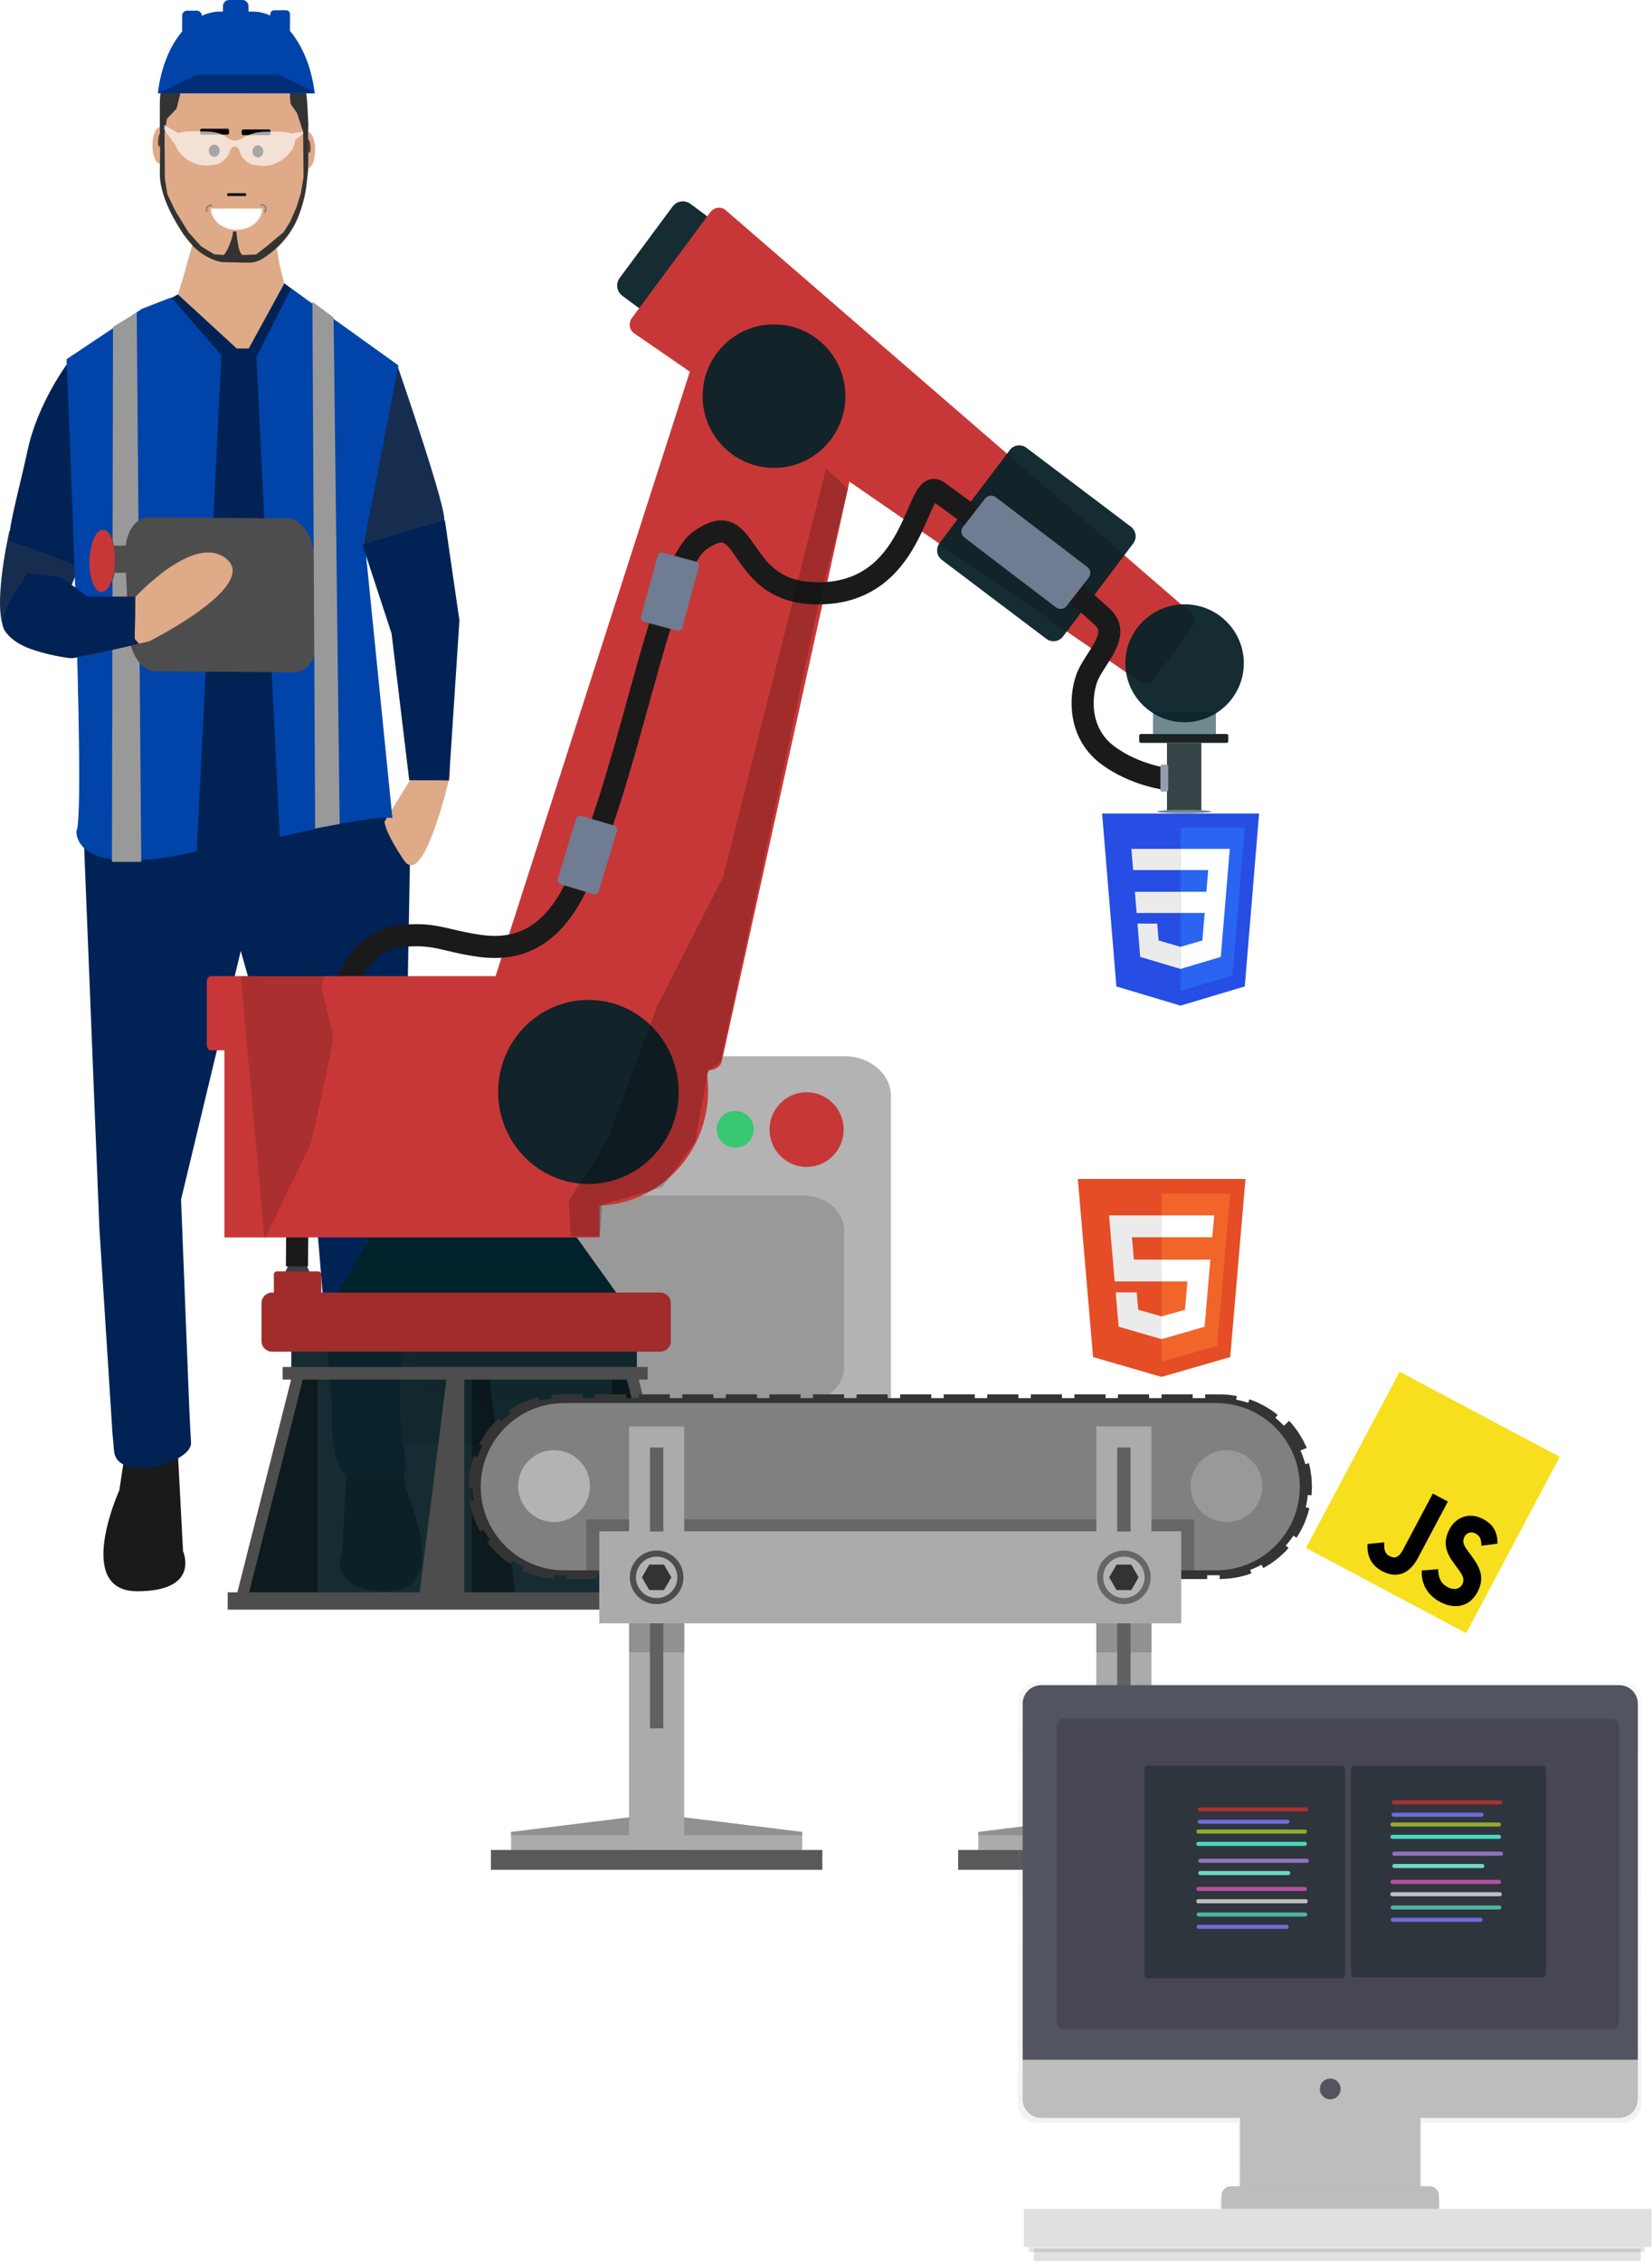 <svg width="350" height="479" viewBox="0 0 350 479" fill="none" xmlns="http://www.w3.org/2000/svg">
<g clip-path="url(#clip0)">
<path d="M83.685 223.637H178.926C184.362 223.637 188.767 227.426 188.767 232.1V297.305C188.767 301.98 184.362 305.769 178.926 305.769H83.685C78.25 305.769 73.844 301.98 73.844 297.305V232.1C73.844 227.426 78.25 223.637 83.685 223.637Z" fill="#B3B3B3"/>
<path d="M170.893 247.077C166.556 247.077 163.041 243.537 163.041 239.17C163.041 234.803 166.556 231.263 170.893 231.263C175.229 231.263 178.744 234.803 178.744 239.17C178.744 243.537 175.229 247.077 170.893 247.077Z" fill="#C83737"/>
<path d="M155.77 242.997C153.599 242.997 151.839 241.254 151.839 239.103C151.839 236.952 153.599 235.209 155.77 235.209C157.941 235.209 159.701 236.952 159.701 239.103C159.701 241.254 157.941 242.997 155.77 242.997Z" fill="#37C871"/>
<path d="M90.467 234.327H146.159C146.779 234.327 147.282 234.759 147.282 235.292V240.737C147.282 241.27 146.779 241.703 146.159 241.703H90.467C89.847 241.703 89.346 241.27 89.346 240.737V235.292C89.346 234.759 89.847 234.327 90.467 234.327Z" fill="#999999"/>
<path d="M96.644 253.144H170.285C175.007 253.144 178.834 256.435 178.834 260.495V289.478C178.834 293.538 175.007 296.83 170.285 296.83H96.644C91.922 296.83 88.095 293.538 88.095 289.478V260.495C88.095 256.435 91.922 253.144 96.644 253.144Z" fill="#999999"/>
<path d="M26.971 304.366L25.285 315.515C25.285 315.515 15.584 336.922 29.08 336.922C42.578 336.922 38.781 328.449 38.781 328.449L37.515 304.366H26.971Z" fill="#1A1A1A"/>
<path d="M84.331 304.366L86.019 315.515C86.019 315.515 95.72 336.922 82.224 336.922C68.727 336.922 72.521 328.449 72.521 328.449L73.787 304.366H84.331Z" fill="#1A1A1A"/>
<path d="M17.69 175.924L21.064 260.214L23.826 303.463L24.163 307.205C24.774 313.984 40.406 309.949 40.478 305.559C40.176 300.312 40.044 296.784 40.044 296.784L38.357 253.97L51.011 201.345L67.039 257.984L70.413 298.568C70.413 298.568 69.563 311.349 74.203 312.687C78.843 314.024 86.389 314.115 85.966 310.101C85.545 306.087 84.753 299.46 84.753 299.46L86.862 181.722L80.534 171.465L17.69 175.924Z" fill="#002255"/>
<path d="M41.31 49.713C41.31 49.713 37.094 65.768 36.249 65.768C35.406 65.768 44.263 78.256 44.263 78.256L57.338 85.837L61.978 65.322C61.978 65.322 57.76 54.173 58.603 48.375L41.31 49.713Z" fill="#DEAA87"/>
<path d="M50.168 73.796L37.698 62.346L30.345 66.214L14.317 76.918C14.317 76.918 18.535 173.249 16.426 176.816C16.426 176.816 21.065 187.966 48.48 181.276C75.895 174.587 83.066 173.695 83.066 173.695L77.162 114.826L84.331 77.81L60.247 60.002L52.699 73.796H50.168Z" fill="#002255"/>
<path d="M1.994 112.413C1.994 112.413 -2.553 132.219 2.085 134.449C6.725 136.679 10.52 135.787 10.52 135.787L17.691 117.502L1.994 112.413Z" fill="#162D50"/>
<path d="M91.501 107.69L95.298 126.421V164.329C95.298 164.329 89.814 188.412 85.596 182.168C81.378 175.924 81.466 173.947 81.466 173.947L86.861 165.221L84.331 129.543L77.607 112.523L91.501 107.69Z" fill="#DEAA87"/>
<path d="M17.689 77.81L14.315 76.918C14.315 76.918 7.989 85.391 5.88 95.203C3.771 105.014 0.818 114.826 2.505 114.826C4.192 114.826 19.375 121.069 19.375 121.069L17.689 77.81Z" fill="#002255"/>
<path d="M74.631 76.918L84.331 77.81C84.331 77.81 95.298 109.474 94.033 110.366C92.767 111.258 77.584 116.61 75.475 115.272C73.366 113.934 74.631 76.918 74.631 76.918Z" fill="#162D50"/>
<path d="M36.311 62.967L46.914 75.253L41.687 180.259C15.14 186.448 16.194 175.97 16.194 175.97C18.303 172.402 14.085 76.071 14.085 76.071L30.113 65.368L36.311 62.967Z" fill="#0044AA"/>
<path d="M61.67 61.061L84.405 77.366L77.235 114.383L83.139 173.251C83.139 173.251 81.17 172.003 59.264 177.224L54.337 75.573L61.67 61.061Z" fill="#0044AA"/>
<path opacity="0.999" d="M28.971 66.184L23.943 69.202L23.719 182.485H29.924L28.971 66.184Z" fill="#999999"/>
<path d="M60.896 109.751C63.839 109.772 66.38 113.475 66.592 118.056L67.336 134.118C67.549 138.699 65.35 142.371 62.406 142.35L32.969 142.146C30.026 142.126 27.486 138.422 27.274 133.841L26.692 121.279L24.285 121.263C24.177 121.983 24.018 122.569 23.82 122.973C23.622 123.377 23.392 123.587 23.148 123.585C22.947 123.584 22.742 123.439 22.544 123.16C22.345 122.88 22.158 122.471 21.992 121.956C21.827 121.441 21.686 120.829 21.578 120.157C21.47 119.484 21.397 118.764 21.363 118.037C21.295 116.568 21.391 115.161 21.63 114.124C21.868 113.088 22.229 112.507 22.634 112.51C22.915 112.512 23.203 112.794 23.468 113.326C23.732 113.857 23.961 114.617 24.132 115.523L26.623 115.54C27.086 112.059 29.015 109.53 31.459 109.547L60.896 109.751Z" fill="#4D4D4D"/>
<path d="M21.442 125.36C19.963 125.259 18.855 122.227 18.968 118.589C19.08 114.951 20.371 112.084 21.85 112.185C23.329 112.286 24.436 115.317 24.324 118.955C24.211 122.593 22.921 125.461 21.442 125.36Z" fill="#C83737"/>
<path d="M5.882 121.515C5.882 121.515 0.82 131.327 2.085 134.449C3.351 137.57 13.895 139.354 15.16 139.354C16.426 139.354 31.61 135.786 31.61 135.786C31.61 135.786 54.807 124.191 48.059 118.393C41.31 112.596 28.659 126.421 28.659 126.421H18.534L13.052 122.407L5.882 121.515Z" fill="#DEAA87"/>
<path d="M52.752 5.876C59.604 5.876 65.043 14.605 65.121 25.422V27.926C65.14 27.924 65.159 27.923 65.178 27.923C65.6 27.923 66.004 28.33 66.302 29.055C66.6 29.779 66.767 30.761 66.767 31.786C66.767 32.81 66.6 33.793 66.302 34.517C66.004 35.241 65.6 35.648 65.178 35.648C65.237 46.447 59.09 55.283 52.247 55.283H47.322C40.714 55.283 34.543 45.051 34.108 34.618C34.034 34.644 33.959 34.657 33.884 34.657C33.463 34.657 33.059 34.25 32.761 33.526C32.463 32.801 32.295 31.819 32.295 30.795C32.295 29.77 32.463 28.788 32.761 28.064C33.059 27.339 33.463 26.932 33.884 26.932C33.95 26.931 34.014 26.941 34.079 26.96V25.422C34.079 14.604 39.595 5.875 46.448 5.875H52.739L52.752 5.876Z" fill="#DEAA87"/>
<path opacity="0.6" d="M33.716 31.059C33.527 31.041 33.425 30.401 33.488 29.629C33.551 28.857 33.756 28.245 33.946 28.263C34.135 28.282 34.237 28.922 34.174 29.694C34.111 30.466 33.906 31.078 33.716 31.059Z" fill="black"/>
<path opacity="0.6" d="M65.566 32.346C65.756 32.328 65.858 31.688 65.794 30.916C65.731 30.143 65.526 29.532 65.337 29.55C65.147 29.568 65.045 30.209 65.108 30.981C65.172 31.753 65.376 32.364 65.566 32.346Z" fill="black"/>
<path d="M49.457 4.153C58.084 4.153 64.6 12.178 65.11 22.113L65.324 26.385C65.215 29.19 65.324 29.158 65.324 31.547C65.324 33.935 65.326 33.987 65.271 36.103L64.859 39.569C64.616 41.616 63.675 45.177 62.438 47.516C61.391 49.496 59.955 51.275 57.986 53.042C55.263 55.216 54.478 55.666 52.102 55.613L47.214 55.506C45.542 55.408 42.312 53.889 40.438 51.571C38.465 49.137 39.122 49.978 38.025 48.28C36.447 45.839 33.862 41.05 33.862 36.825V36.544C33.917 33.711 33.915 33.715 33.915 31.409C33.915 29.103 33.917 29.102 33.862 27.087V22.113C33.862 12.163 40.806 4.152 49.432 4.152L49.457 4.153ZM51.978 15.019L46.958 15.304L40.616 15.185L38.475 17.041L38.149 20.006L37.414 22.991L35.351 25.164L34.853 28.258L34.924 37.861L35.466 41.139L37.135 44.635L39.914 49.161L42.601 52.158L45.38 53.846L47.325 53.998C47.964 53.746 49.349 50.452 49.388 49.004L50.028 48.988C50.271 49.837 50.293 53.144 51.346 53.996L54.24 53.898L56.403 52.229L60.105 49.138L61.477 46.937L62.802 43.926L63.717 40.986L64.316 37.509L64.222 27.916L62.957 23.994L61.569 21.998C61.401 20.872 61.457 20.118 61.429 19.279C61.429 18.752 61.374 17.588 61.202 17.058C61.041 16.61 60.622 16.573 60.622 16.573C60.146 16.368 60.27 16.121 59.766 15.936C59.48 15.832 59.195 15.74 58.91 15.659C56.853 15.075 54.74 15.057 51.976 15.021L51.978 15.019Z" fill="#333333"/>
<path d="M54.63 33.344C53.996 33.344 53.482 32.767 53.482 32.056C53.482 31.345 53.996 30.768 54.63 30.768C55.265 30.768 55.781 31.345 55.781 32.056C55.781 32.767 55.265 33.344 54.63 33.344Z" fill="black"/>
<path d="M45.392 33.195C44.757 33.195 44.242 32.618 44.242 31.907C44.242 31.196 44.757 30.619 45.392 30.619C46.027 30.619 46.541 31.196 46.541 31.907C46.541 32.618 46.027 33.195 45.392 33.195Z" fill="black"/>
<path d="M48.304 40.921H51.977C52.066 40.921 52.138 40.993 52.138 41.082V41.333C52.138 41.422 52.066 41.494 51.977 41.494H48.304C48.216 41.494 48.144 41.422 48.144 41.333V41.082C48.144 40.993 48.216 40.921 48.304 40.921Z" fill="black"/>
<path d="M51.539 27.409H56.977C57.165 27.409 57.318 27.561 57.318 27.749V28.279C57.318 28.468 57.165 28.62 56.977 28.62H51.539C51.352 28.62 51.199 28.468 51.199 28.279V27.749C51.199 27.561 51.352 27.409 51.539 27.409Z" fill="black"/>
<path d="M42.754 27.262H48.173C48.366 27.262 48.523 27.418 48.523 27.612V28.156C48.523 28.35 48.366 28.506 48.173 28.506H42.754C42.561 28.506 42.404 28.35 42.404 28.156V27.612C42.404 27.418 42.561 27.262 42.754 27.262Z" fill="black"/>
<path d="M55.6 44.144C55.598 45.354 55.02 46.514 53.992 47.37C52.965 48.225 51.573 48.705 50.121 48.705C48.669 48.705 47.276 48.225 46.249 47.37C45.222 46.514 44.643 45.354 44.641 44.144H55.6Z" fill="#F2F2F2"/>
<path d="M55.223 44.265C55.221 45.336 54.676 46.362 53.708 47.119C52.74 47.876 51.428 48.301 50.059 48.3C48.691 48.301 47.379 47.876 46.411 47.119C45.442 46.362 44.898 45.336 44.895 44.265H55.223Z" fill="white"/>
<path d="M55.131 43.556C55.076 43.529 55.132 43.415 55.133 43.398C55.372 43.09 55.85 43.232 56.201 43.532C56.596 43.872 56.518 44.376 56.31 44.797C56.31 44.828 56.036 45.219 55.954 45.046C55.899 44.966 56.122 44.37 56.126 44.323C56.181 43.929 56.186 44.097 56.025 43.741C55.739 43.534 55.575 43.507 55.263 43.556L55.131 43.556Z" fill="#808080"/>
<path d="M44.987 43.665C45.042 43.638 45.042 43.529 44.987 43.512C44.748 43.203 44.293 43.299 43.942 43.599C43.548 43.938 43.543 44.367 43.747 44.787C43.747 44.819 43.978 44.951 44.005 44.931C44.072 44.877 43.95 44.551 43.938 44.505C43.864 44.105 43.865 44.109 44.163 43.853C44.433 43.623 44.518 43.629 44.831 43.678L44.987 43.665Z" fill="#808080"/>
<path d="M53.489 2.449V2.45C60.099 2.45 65.495 9.905 66.68 19.776H33.438C34.577 9.904 40.043 2.449 46.654 2.449H53.489Z" fill="#0044AA"/>
<path d="M48.533 0H51.346C52.062 0 52.642 0.581 52.642 1.297V3.041C52.642 3.757 52.062 4.337 51.346 4.337H48.533C47.817 4.337 47.237 3.757 47.237 3.041V1.297C47.237 0.581 47.817 0 48.533 0Z" fill="#0044AA"/>
<path d="M39.658 2.254H41.678C42.27 2.254 42.752 2.735 42.752 3.327V8.791C42.752 9.384 42.27 9.864 41.678 9.864H39.658C39.066 9.864 38.587 9.384 38.587 8.791V3.327C38.587 2.735 39.066 2.254 39.658 2.254Z" fill="#0044AA"/>
<path d="M58.091 2.166H60.61C61.065 2.166 61.433 2.535 61.433 2.99V8.952C61.433 9.407 61.065 9.776 60.61 9.776H58.091C57.636 9.776 57.266 9.407 57.266 8.952V2.99C57.266 2.535 57.636 2.166 58.091 2.166Z" fill="#0044AA"/>
<path opacity="0.61" d="M66.914 19.668L59.09 15.797H41.737L33.627 19.716L66.914 19.668Z" fill="#002255"/>
<path opacity="0.65" d="M34.787 26.445L37.8 28.217V28.22C38.539 27.864 39.694 27.799 41 27.8C41.748 27.8 42.546 27.823 43.341 27.823C45.439 27.823 47.185 28.285 48.132 29.186C48.132 29.186 48.92 29.654 49.351 29.758C49.563 29.812 49.79 29.812 50.005 29.782C50.444 29.713 51.28 29.336 51.28 29.336C52.704 28.364 54.477 27.905 56.142 27.89C56.937 27.89 57.735 27.866 58.483 27.866C59.762 27.866 60.898 27.928 61.639 28.265L64.196 27.889V28.352L62.514 29.634C62.459 31.672 60.413 34.118 57.346 34.941C56.135 35.266 54.476 35.066 53.522 34.851C52.543 34.631 51.812 33.891 51.28 33.208C51.08 32.954 50.885 32.451 50.744 31.966C50.619 31.529 50.4 31.274 50.096 31.111C49.872 30.99 49.575 30.966 49.351 31.08C49.065 31.226 48.913 31.463 48.761 31.901C48.644 32.246 48.307 32.959 48.16 33.143C47.63 33.827 46.898 34.566 45.919 34.787C44.965 35.002 43.306 35.202 42.095 34.877C39.565 34.198 37.714 32.413 37.126 30.665L34.768 27.405L34.787 26.445Z" fill="white"/>
<path d="M94.249 110.13L97.338 131.365L95.116 165.256C95.116 165.256 95.356 165.207 86.702 165.2L82.958 134.122L76.784 115.305L94.249 110.13Z" fill="#002255"/>
<path opacity="0.999" d="M70.677 67.226L66.187 63.883L66.773 175.416L71.963 174.461L70.677 67.226Z" fill="#999999"/>
<path d="M5.897 121.377C5.897 121.377 -0.525 129.837 0.741 132.984C1.282 134.326 3.042 136.015 5.801 137.13C9.512 138.63 14.451 139.36 15.177 139.36C16.442 139.36 29.436 136.319 29.436 136.319C28.079 134.339 28.657 137.768 28.674 126.323H18.551L13.068 122.277L5.897 121.377Z" fill="#002255"/>
<path d="M254.524 157.289H247.239V171.626H254.524V157.289Z" fill="#374548"/>
<path opacity="0.95" d="M134.929 285.876V293.278L146.919 338.968L134.986 338.693V340.346L61.713 340.642V339.016L51.876 338.995L61.713 300.12V285.874L134.929 285.876Z" fill="#0B2228"/>
<path opacity="0.4" d="M99.993 291.089V338.758H109.275L103.61 291.022L99.993 291.089Z" fill="black"/>
<path opacity="0.4" d="M64.984 289.522H67.148V339.65H51.338L64.984 289.522Z" fill="black" stroke="black" stroke-width="0.201"/>
<path opacity="0.4" d="M132.014 290.283H129.85V340.778H145.659L132.014 290.283Z" fill="black" stroke="black" stroke-width="0.202"/>
<path d="M137.206 289.438V292.107H135.342L146.725 337.145H148.716V340.818H48.239V337.145H50.292L61.676 292.107H59.881V289.438H137.206ZM132.85 292.107H98.357V337.145H144.234L132.85 292.107ZM94.572 292.107H64.168L52.783 337.145H88.92L94.572 292.107Z" fill="#4D4D4D"/>
<path d="M62.317 267.097H63.726C64.428 267.097 64.756 267.543 64.987 268.029L65.856 269.854C66.09 270.34 65.296 270.785 64.594 270.785H61.448C60.746 270.785 59.955 270.34 60.187 269.854L61.055 268.029C61.289 267.542 61.615 267.097 62.317 267.097Z" fill="#373E48"/>
<path d="M67.389 269.192H58.71C58.328 269.192 58.019 269.502 58.019 269.883V275.773C58.019 276.155 58.328 276.464 58.71 276.464H67.389C67.771 276.464 68.08 276.155 68.08 275.773V269.883C68.08 269.502 67.771 269.192 67.389 269.192Z" fill="#A02C2C"/>
<path d="M79.081 261.47H121.618C121.817 261.47 121.894 261.594 121.983 261.716L131.998 275.703C132.089 275.825 131.834 275.949 131.633 275.949H70.648C70.449 275.949 70.208 275.829 70.283 275.703L78.717 261.716C78.793 261.59 78.881 261.47 79.082 261.47H79.081Z" fill="#00222B"/>
<path d="M139.893 273.682H57.633C56.401 273.682 55.402 274.68 55.402 275.912V283.959C55.402 285.191 56.401 286.19 57.633 286.19H139.893C141.125 286.19 142.123 285.191 142.123 283.959V275.912C142.123 274.68 141.125 273.682 139.893 273.682Z" fill="#A02C2C"/>
<path d="M149.474 45.531L146.276 43.16C145.082 42.274 143.395 42.524 142.509 43.719L131.287 58.854C130.401 60.048 130.651 61.735 131.846 62.621L135.044 64.992C136.238 65.878 137.925 65.628 138.811 64.433L150.033 49.298C150.919 48.103 150.669 46.417 149.474 45.531Z" fill="#0A2228" fill-opacity="0.953"/>
<path d="M153.716 44.476L252.113 129.595C253.086 130.436 253.361 131.809 252.595 132.843L244.522 143.731C243.757 144.765 242.333 144.944 241.274 144.214L134.361 70.575C133.302 69.846 133.113 68.36 133.879 67.327L150.465 44.956C151.231 43.922 152.74 43.632 153.713 44.474L153.716 44.476Z" fill="#C83737"/>
<path d="M168.735 66.25C166.54 65.642 164.26 65.424 162.025 65.61C159.79 65.795 157.645 66.381 155.711 67.332C153.777 68.284 152.092 69.583 150.753 71.156C149.414 72.729 148.447 74.544 147.907 76.498C147.884 76.576 147.862 76.655 147.841 76.734C147.089 77.028 146.503 77.602 146.259 78.36L103.588 211.055C103.26 212.071 103.773 213.162 104.701 213.853C102.077 224.496 109.845 235.725 122.201 239.15C134.506 242.561 146.893 236.991 150.164 226.575C151.468 226.575 152.664 225.88 152.918 224.729L182.929 88.525C183.191 87.341 182.578 86.119 181.412 85.467C182.401 81.548 181.628 77.341 179.257 73.748C176.886 70.154 173.107 67.463 168.732 66.25L168.735 66.25Z" fill="#C83737"/>
<path d="M163.984 99.069C155.633 99.069 148.864 92.266 148.864 83.875C148.864 75.483 155.633 68.68 163.984 68.68C172.335 68.68 179.105 75.483 179.105 83.875C179.105 92.266 172.335 99.069 163.984 99.069Z" fill="#0A2228" fill-opacity="0.953"/>
<path d="M213.923 95.308L199.051 115.006C198.209 116.121 198.431 117.707 199.546 118.549L221.676 135.258C222.791 136.1 224.377 135.878 225.219 134.763L240.091 115.066C240.933 113.951 240.711 112.365 239.597 111.523L217.466 94.814C216.351 93.972 214.765 94.193 213.923 95.308Z" fill="#0A2228" fill-opacity="0.953"/>
<path d="M259.875 155.406H241.71C241.519 155.406 241.363 155.561 241.363 155.752V156.945C241.363 157.136 241.519 157.292 241.71 157.292H259.875C260.067 157.292 260.222 157.136 260.222 156.945V155.752C260.222 155.561 260.067 155.406 259.875 155.406Z" fill="#1C2224"/>
<path d="M257.605 150.776H244.276V155.412H257.605V150.776Z" fill="#6F8A91"/>
<path d="M250.973 152.921C244.042 152.921 238.424 147.331 238.424 140.435C238.424 133.54 244.042 127.95 250.973 127.95C257.903 127.95 263.521 133.54 263.521 140.435C263.521 147.331 257.903 152.921 250.973 152.921Z" fill="#0A2228" fill-opacity="0.953"/>
<path d="M62.909 268.156L63.066 251.716C63.066 251.716 63.847 230.333 67.879 220.667C71.455 212.094 75.217 199.33 84.443 198.259C92.154 197.364 93.874 199.175 101.612 200.265C110.601 201.531 116.775 197.627 121.39 189.025C132.746 167.858 139.748 120.617 148.182 114.519C159.68 106.206 154.972 126.731 174.84 125.589C194.649 124.45 194.059 100.616 198.751 104.078C212.974 114.575 223.276 121.114 233.541 130.624C237.773 134.544 231.729 139.359 230.207 143.719C228.766 147.847 228.553 155.39 234.769 159.964C240.47 164.16 247.148 164.946 247.148 164.946" stroke="#1A1A1A" stroke-width="4.681"/>
<path d="M247.174 161.894L246.19 161.901C246.006 161.903 245.856 162.053 245.856 162.237L245.855 167.284C245.855 167.469 246.005 167.617 246.189 167.616L247.174 167.609C247.358 167.608 247.507 167.457 247.507 167.273L247.508 162.226C247.508 162.042 247.359 161.893 247.174 161.894Z" fill="#939DAC"/>
<path d="M126.142 206.468C125.078 206.468 124.015 206.541 122.961 206.686H54.983C54.983 206.686 54.935 206.679 54.917 206.679H44.713C44.215 206.679 43.815 207.205 43.815 207.858V221.214C43.815 221.868 44.217 222.394 44.713 222.394H47.543V262.006H127.021V255.273C133.2 255.04 139.049 252.368 143.339 247.819C147.629 243.269 150.026 237.198 150.026 230.88C150.026 224.406 147.51 218.197 143.03 213.619C138.55 209.041 132.475 206.469 126.139 206.469L126.142 206.468Z" fill="#C83737"/>
<path d="M124.661 250.688C114.101 250.688 105.54 241.963 105.54 231.201C105.54 220.438 114.101 211.714 124.661 211.714C135.221 211.714 143.782 220.438 143.782 231.201C143.782 241.963 135.221 250.688 124.661 250.688Z" fill="#0A2228" fill-opacity="0.953"/>
<path d="M208.703 105.568L204.031 111.573C203.484 112.275 203.615 113.282 204.323 113.822L223.713 128.598C224.421 129.138 225.439 129.005 225.986 128.303L230.658 122.299C231.205 121.596 231.074 120.589 230.366 120.049L210.976 105.273C210.268 104.733 209.25 104.866 208.703 105.568Z" fill="#6F7C91"/>
<path d="M147.439 118.908L140.408 117.022C139.936 116.895 139.449 117.175 139.32 117.647L135.804 130.569C135.675 131.041 135.954 131.527 136.427 131.653L143.458 133.539C143.93 133.666 144.417 133.386 144.546 132.914L148.062 119.992C148.191 119.52 147.912 119.034 147.439 118.908Z" fill="#6F7C91"/>
<path d="M130.137 174.823L123.165 172.727C122.697 172.586 122.202 172.852 122.059 173.319L118.157 186.131C118.015 186.599 118.279 187.092 118.747 187.233L125.719 189.328C126.187 189.469 126.683 189.204 126.825 188.736L130.727 175.925C130.869 175.457 130.605 174.964 130.137 174.823Z" fill="#6F7C91"/>
<path opacity="0.15" d="M51.013 206.702L56.057 262.448L65.903 242.003C65.903 242.003 70.531 221.582 70.531 219.99C70.531 218.398 68.124 209.198 68.124 209.198L68.692 206.233L51.013 206.702Z" fill="black"/>
<path opacity="0.2" d="M175.007 99.274L153.215 185.647L139.225 213.054L128.645 241.521L120.49 254.284L120.939 261.775H127.078L127.608 255.058L140.264 251.383L147.283 241.703L149.988 226.854L152.662 224.818L173.187 129.021L179.677 103.519L175.007 99.274Z" fill="black"/>
<path d="M296.522 290.436L330.46 308.464L310.632 345.792L276.693 327.764L296.522 290.436Z" fill="#F7DF1E"/>
<path d="M289.742 326.915L293.259 326.566C293.241 327.81 293.257 328.878 294.35 329.459C295.399 330.016 296.299 329.916 297.23 328.163L303.567 316.234L306.755 317.928L300.394 329.905C298.464 333.538 295.651 334.164 292.824 332.662C290.273 331.307 289.565 329.067 289.744 326.914L289.742 326.915ZM301.221 332.529L304.695 332.253C304.726 333.845 305.136 335.216 306.709 336.051C308.03 336.753 309.259 336.475 309.792 335.472C310.431 334.269 309.791 333.383 308.708 331.908L308.111 331.109C306.383 328.81 305.573 326.645 307.091 323.788C308.489 321.157 311.376 320.121 314.223 321.633C316.25 322.71 317.292 324.26 317.266 326.847L313.852 327.283C313.878 325.915 313.511 325.175 312.599 324.69C311.666 324.194 310.727 324.531 310.275 325.383C309.716 326.436 310.081 327.175 311.103 328.551L311.7 329.351C313.73 332.066 314.567 334.182 313.01 337.114C311.332 340.271 308.158 340.802 305.126 339.192C302.16 337.616 301.081 335.042 301.227 332.526" fill="black"/>
<path d="M240.834 280.734L239.392 280.833L238.631 280.886V278.975L239.63 278.788L240.247 278.67C240.247 278.67 242.159 272.788 243.994 273.857C245.829 274.926 240.834 280.734 240.834 280.734V280.734Z" fill="#714B4F"/>
<path opacity="0.1" d="M239.392 280.833L238.631 280.886V278.975L239.63 278.788C239.281 279.267 239.294 280.115 239.392 280.833V280.833Z" fill="black"/>
<path d="M263.876 249.63L260.64 287.339L246.092 291.536L231.585 287.339L228.353 249.63H263.876Z" fill="#E44D26"/>
<path d="M246.114 288.328L257.868 284.939L260.63 252.713H246.114V288.328Z" fill="#F16529"/>
<path d="M239.822 261.965H246.113V257.339H234.963L235.071 258.581L236.165 271.327H246.116V266.701H240.231L239.822 261.965ZM240.833 273.64H236.373L236.996 280.904L246.094 283.541H246.121V278.714H246.094L241.141 277.323L240.833 273.64Z" fill="#EBEBEB"/>
<path d="M246.099 271.327H251.573L251.057 277.327L246.099 278.719V283.541L255.216 280.912L255.281 280.13L256.326 267.952L256.434 266.71H246.097V271.336L246.099 271.327ZM246.099 261.954V261.965H256.841L256.931 260.925L257.143 258.579L257.251 257.337H246.101V261.952L246.099 261.954Z" fill="white"/>
<path d="M250.106 212.926L236.524 208.864L233.497 172.251H266.755L263.726 208.858L250.106 212.926Z" fill="#264DE4"/>
<path d="M261.132 206.529L263.721 175.247H250.128V209.812L261.132 206.529Z" fill="#2965F1"/>
<path d="M240.444 188.819L240.818 193.309H250.135V188.819H240.444ZM239.694 179.731L240.073 184.22H250.134V179.731H239.686H239.694ZM250.134 200.481H250.108L245.469 199.13L245.173 195.548H240.985L241.568 202.599L250.097 205.158H250.123L250.134 200.481Z" fill="#EBEBEB"/>
<path d="M259.79 188.819L260.542 179.731H250.106V184.22H255.974L255.594 188.812H250.106V193.302H255.232L254.742 199.13L250.106 200.485V205.156L258.641 202.604L258.705 201.845L259.688 190.022L259.789 188.816L259.79 188.819Z" fill="white"/>
<path d="M243.945 391.7H232.27V336.655H243.945V391.7Z" fill="#ACABAB"/>
<path d="M238.109 391.7H207.268V387.891L238.109 384.083V391.7Z" fill="#ACABAB"/>
<path d="M238.108 391.7H268.947V387.891L238.108 384.083V391.7Z" fill="#ACABAB"/>
<path d="M144.956 391.7H133.282V336.655H144.956V391.7Z" fill="#ACABAB"/>
<path d="M139.117 391.7H108.278V387.891L139.117 384.083V391.7Z" fill="#ACABAB"/>
<path d="M139.117 391.7H169.955V387.891L139.117 384.083V391.7Z" fill="#ACABAB"/>
<path d="M174.223 395.901H104.009V391.7H174.223V395.901Z" fill="#58595B"/>
<path d="M273.216 395.901H203.004V391.7H273.216V395.901Z" fill="#58595B"/>
<path d="M258.402 333.538H118.83C108.473 333.538 100.077 325.142 100.077 314.783C100.077 304.425 108.473 296.029 118.83 296.029H258.402C268.76 296.029 277.157 304.425 277.157 314.783C277.157 325.142 268.76 333.538 258.402 333.538Z" fill="#343434"/>
<path d="M249.169 332.738H255.763V334.339H249.169V332.738Z" fill="#343434"/>
<path d="M239.939 332.738H246.533V334.339H239.939V332.738Z" fill="#343434"/>
<path d="M230.707 332.738H237.301V334.339H230.707V332.738Z" fill="#343434"/>
<path d="M221.475 332.738H228.071V334.339H221.475V332.738Z" fill="#343434"/>
<path d="M212.244 332.738H218.839V334.339H212.244V332.738Z" fill="#343434"/>
<path d="M203.014 332.738H209.608V334.339H203.014V332.738Z" fill="#343434"/>
<path d="M193.782 332.738H200.376V334.339H193.782V332.738Z" fill="#343434"/>
<path d="M184.55 332.738H191.144V334.339H184.55V332.738Z" fill="#343434"/>
<path d="M175.321 332.738H181.913V334.339H175.321V332.738Z" fill="#343434"/>
<path d="M166.09 332.738H172.683V334.339H166.09V332.738Z" fill="#343434"/>
<path d="M156.857 332.738H163.449V334.339H156.857V332.738Z" fill="#343434"/>
<path d="M147.625 332.738H154.219V334.339H147.625V332.738Z" fill="#343434"/>
<path d="M138.395 332.738H144.989V334.339H138.395V332.738Z" fill="#343434"/>
<path d="M129.163 332.738H135.757V334.339H129.163V332.738Z" fill="#343434"/>
<path d="M119.931 332.738H126.525V334.339H119.931V332.738Z" fill="#343434"/>
<path d="M111.293 331.062C111.293 331.062 111.38 331.104 111.535 331.179C111.688 331.259 111.913 331.363 112.194 331.456C112.753 331.65 113.478 331.964 114.253 332.126C114.637 332.217 115.013 332.341 115.379 332.398C115.744 332.453 116.087 332.505 116.379 332.549C116.962 332.658 117.358 332.661 117.358 332.661L117.227 334.259C117.227 334.259 116.797 334.252 116.161 334.136C115.842 334.087 115.469 334.031 115.071 333.969C114.673 333.906 114.262 333.774 113.844 333.674C113.001 333.494 112.207 333.157 111.599 332.942C111.295 332.84 111.05 332.727 110.882 332.642C110.712 332.56 110.617 332.514 110.617 332.514L111.291 331.061" fill="#343434"/>
<path d="M104.496 325.561C104.496 325.561 104.554 325.641 104.659 325.779C104.768 325.912 104.896 326.127 105.102 326.34C105.517 326.762 105.994 327.4 106.605 327.903C106.898 328.167 107.183 328.44 107.465 328.679C107.762 328.901 108.038 329.107 108.276 329.284C108.74 329.651 109.085 329.847 109.085 329.847L108.212 331.191C108.212 331.191 107.839 330.978 107.332 330.577C107.075 330.384 106.773 330.159 106.451 329.919C106.142 329.658 105.832 329.362 105.512 329.075C104.85 328.523 104.325 327.834 103.877 327.372C103.656 327.138 103.514 326.907 103.395 326.761C103.283 326.611 103.218 326.524 103.218 326.524L104.496 325.561Z" fill="#343434"/>
<path d="M101.106 317.508C101.106 317.508 101.156 317.899 101.261 318.481C101.432 319.047 101.559 319.833 101.847 320.568C101.982 320.938 102.12 321.309 102.246 321.655C102.383 321.998 102.55 322.302 102.674 322.571C102.801 322.837 102.91 323.06 102.982 323.216C103.051 323.373 103.113 323.453 103.113 323.453L101.711 324.228C101.711 324.228 101.649 324.14 101.569 323.969C101.486 323.8 101.369 323.557 101.231 323.267C101.097 322.975 100.916 322.643 100.766 322.269C100.628 321.892 100.48 321.488 100.332 321.084C100.02 320.282 99.875 319.427 99.695 318.81C99.579 318.175 99.525 317.749 99.525 317.749L101.107 317.508" fill="#343434"/>
<path d="M101.919 308.803C101.919 308.803 101.883 308.895 101.825 309.058C101.767 309.22 101.669 309.448 101.607 309.738C101.477 310.315 101.218 311.065 101.136 311.853C101.078 312.243 101.019 312.634 100.965 312.999C100.928 313.369 100.93 313.713 100.915 314.01C100.915 314.305 100.878 314.551 100.878 314.723C100.878 314.896 100.878 314.994 100.878 314.994L99.276 315.013C99.276 315.013 99.276 314.905 99.276 314.717C99.276 314.529 99.313 314.262 99.317 313.94C99.317 313.619 99.353 313.242 99.375 312.841C99.433 312.442 99.494 312.017 99.559 311.591C99.653 310.734 99.93 309.915 100.074 309.287C100.143 308.972 100.248 308.723 100.31 308.546C100.375 308.369 100.411 308.269 100.411 308.269L101.921 308.802" fill="#343434"/>
<path d="M106.76 301.523C106.76 301.523 106.458 301.778 106.037 302.196C105.838 302.415 105.608 302.67 105.359 302.944C105.236 303.081 105.106 303.223 104.975 303.366C104.859 303.522 104.743 303.679 104.623 303.838C104.387 304.154 104.152 304.471 103.931 304.768C103.739 305.084 103.558 305.379 103.405 305.631C103.253 305.884 103.123 306.095 103.035 306.244C102.959 306.399 102.918 306.488 102.918 306.488L101.499 305.746C101.499 305.746 101.546 305.65 101.626 305.48C101.724 305.319 101.862 305.089 102.028 304.814C102.195 304.538 102.392 304.217 102.601 303.873C102.841 303.549 103.097 303.205 103.354 302.86C103.484 302.688 103.611 302.516 103.738 302.347C103.879 302.191 104.02 302.036 104.154 301.886C104.426 301.588 104.679 301.311 104.896 301.073C105.351 300.618 105.68 300.339 105.68 300.339L106.758 301.523" fill="#343434"/>
<path d="M114.459 297.39C114.459 297.39 114.077 297.487 113.503 297.634C112.955 297.853 112.192 298.072 111.482 298.416C111.126 298.586 110.771 298.757 110.437 298.917C110.104 299.078 109.823 299.281 109.566 299.427C109.313 299.581 109.102 299.709 108.954 299.798C108.805 299.884 108.726 299.945 108.726 299.945L107.823 298.623C107.823 298.623 107.906 298.557 108.069 298.462C108.228 298.363 108.459 298.224 108.734 298.056C109.014 297.897 109.323 297.678 109.685 297.503C110.048 297.328 110.435 297.141 110.823 296.954C111.598 296.582 112.428 296.339 113.027 296.105C113.652 295.943 114.068 295.836 114.068 295.836L114.457 297.39" fill="#343434"/>
<path d="M123.447 296.83C123.447 296.83 121.797 296.83 120.149 296.83C119.737 296.83 119.324 296.83 118.938 296.83C118.567 296.848 118.221 296.862 117.924 296.877C117.63 296.892 117.381 296.902 117.208 296.913C117.034 296.917 116.941 296.931 116.941 296.931L116.773 295.338C116.773 295.338 116.878 295.323 117.067 295.316C117.255 295.309 117.524 295.294 117.846 295.277C118.165 295.262 118.539 295.248 118.94 295.228C119.326 295.228 119.738 295.228 120.15 295.228C121.799 295.228 123.447 295.228 123.447 295.228V296.829" fill="#343434"/>
<path d="M132.678 296.83H126.085V295.228H132.678V296.83Z" fill="#343434"/>
<path d="M141.908 296.83H135.316V295.228H141.908V296.83Z" fill="#343434"/>
<path d="M151.142 296.83H144.549V295.228H151.142V296.83Z" fill="#343434"/>
<path d="M160.372 296.83H153.778V295.228H160.372V296.83Z" fill="#343434"/>
<path d="M169.603 296.83H163.009V295.228H169.603V296.83Z" fill="#343434"/>
<path d="M178.834 296.83H172.24V295.228H178.834V296.83Z" fill="#343434"/>
<path d="M188.067 296.83H181.473V295.228H188.067V296.83Z" fill="#343434"/>
<path d="M197.299 296.83H190.705V295.228H197.299V296.83Z" fill="#343434"/>
<path d="M206.529 296.83H199.933V295.228H206.529V296.83Z" fill="#343434"/>
<path d="M215.76 296.83H209.165V295.228H215.76V296.83Z" fill="#343434"/>
<path d="M224.991 296.83H218.397V295.228H224.991V296.83Z" fill="#343434"/>
<path d="M234.222 296.83H227.628V295.228H234.222V296.83Z" fill="#343434"/>
<path d="M243.454 296.83H236.86V295.228H243.454V296.83Z" fill="#343434"/>
<path d="M252.687 296.83H246.093V295.228H252.687V296.83Z" fill="#343434"/>
<path d="M261.749 297.153C261.749 297.153 261.36 297.094 260.775 297.005C260.195 296.878 259.398 296.899 258.612 296.841C256.968 296.837 255.325 296.83 255.325 296.83V295.229C255.325 295.229 256.978 295.232 258.631 295.24C259.487 295.297 260.351 295.283 260.984 295.417C261.621 295.514 262.046 295.58 262.046 295.58L261.749 297.153" fill="#343434"/>
<path d="M269.684 300.826C269.684 300.826 269.37 300.591 268.897 300.237C268.441 299.853 267.736 299.486 267.07 299.064C266.366 298.713 265.665 298.346 265.112 298.139C264.557 297.936 264.186 297.8 264.186 297.8L264.701 296.283C264.701 296.283 265.104 296.432 265.71 296.653C266.313 296.881 267.079 297.277 267.845 297.662C268.573 298.117 269.336 298.524 269.833 298.939C270.349 299.325 270.692 299.582 270.692 299.582L269.684 300.826" fill="#343434"/>
<path d="M275.377 307.186C275.377 307.186 275.207 306.831 274.951 306.298C274.719 305.75 274.305 305.079 273.892 304.407C273.469 303.741 272.969 303.127 272.611 302.658C272.213 302.219 271.947 301.927 271.947 301.927L273.119 300.835C273.119 300.835 273.408 301.153 273.841 301.631C274.231 302.141 274.774 302.811 275.234 303.535C275.685 304.267 276.139 304.999 276.392 305.594C276.671 306.176 276.854 306.564 276.854 306.564L275.377 307.186Z" fill="#343434"/>
<path d="M276.27 316.465C276.27 316.465 276.307 316.07 276.322 315.479C276.383 314.888 276.318 314.099 276.281 313.311C276.237 312.523 276.063 311.75 275.991 311.163C275.842 310.59 275.745 310.207 275.745 310.207L277.294 309.799C277.294 309.799 277.398 310.216 277.557 310.84C277.641 311.48 277.827 312.324 277.878 313.181C277.921 314.039 277.985 314.897 277.92 315.541C277.884 316.184 277.865 316.612 277.865 316.612L276.272 316.465" fill="#343434"/>
<path d="M273.356 324.711C273.356 324.711 273.559 324.374 273.868 323.868C274.205 323.378 274.511 322.648 274.862 321.942C275.156 321.213 275.436 320.471 275.604 319.906C275.753 319.333 275.85 318.95 275.85 318.95L277.408 319.321C277.408 319.321 277.298 319.738 277.139 320.362C276.954 320.979 276.654 321.787 276.332 322.581C275.952 323.352 275.613 324.145 275.248 324.68C274.915 325.231 274.689 325.598 274.689 325.598L273.356 324.711Z" fill="#343434"/>
<path d="M266.888 330.605C266.888 330.605 266.979 330.564 267.124 330.471C267.272 330.382 267.482 330.253 267.734 330.099C267.981 329.939 268.294 329.782 268.589 329.561C268.887 329.338 269.201 329.102 269.517 328.866C270.146 328.389 270.702 327.824 271.142 327.43C271.54 326.991 271.806 326.7 271.806 326.7L273.001 327.764C273.001 327.764 272.711 328.082 272.278 328.558C271.801 328.989 271.194 329.603 270.51 330.122C270.166 330.379 269.821 330.636 269.497 330.878C269.175 331.118 268.839 331.292 268.568 331.466C268.293 331.634 268.062 331.772 267.903 331.87C267.743 331.972 267.646 332.016 267.646 332.016L266.888 330.606" fill="#343434"/>
<path d="M258.401 332.738C258.401 332.738 258.794 332.716 259.387 332.686C259.681 332.665 260.028 332.672 260.394 332.62C260.76 332.565 261.151 332.505 261.541 332.445C262.325 332.345 263.073 332.077 263.651 331.954C264.213 331.767 264.579 331.623 264.579 331.623L265.131 333.127C265.131 333.127 264.73 333.282 264.119 333.485C263.491 333.624 262.672 333.911 261.819 334.023C261.394 334.087 260.969 334.152 260.571 334.212C260.172 334.268 259.795 334.262 259.474 334.287C258.83 334.319 258.401 334.339 258.401 334.339V332.738" fill="#343434"/>
<path d="M257.672 332.493H119.552C109.772 332.493 101.843 324.565 101.843 314.783C101.843 305.003 109.772 297.074 119.552 297.074H257.672C267.453 297.074 275.382 305.003 275.382 314.783C275.382 324.565 267.453 332.493 257.672 332.493Z" fill="#808080"/>
<path d="M257.497 321.899C253.499 320.601 251.311 316.309 252.609 312.311C253.907 308.314 258.201 306.127 262.198 307.426C266.195 308.724 268.382 313.017 267.084 317.014C265.786 321.011 261.494 323.199 257.497 321.899Z" fill="#999999"/>
<path d="M115.031 321.899C111.034 320.601 108.845 316.309 110.143 312.311C111.441 308.314 115.736 306.127 119.733 307.426C123.73 308.724 125.917 313.017 124.618 317.014C123.32 321.011 119.028 323.199 115.031 321.899Z" fill="#B3B3B3"/>
<path d="M124.229 332.493H252.997V321.722H124.229V332.493Z" fill="#666666"/>
<path d="M250.262 343.718H126.962V324.229H250.262V343.718Z" fill="#ACABAB"/>
<path d="M144.958 343.719H133.284V349.87H144.958V343.719Z" fill="#919191"/>
<path d="M243.948 343.719H232.274V349.87H243.948V343.719Z" fill="#919191"/>
<path d="M144.958 384.802L169.961 387.891V388.597H144.958V384.802Z" fill="#919191"/>
<path d="M133.284 384.802L108.282 387.891V388.597H133.284V384.802Z" fill="#919191"/>
<path d="M243.947 384.802L268.949 387.891V388.597H243.947V384.802Z" fill="#919191"/>
<path d="M232.274 384.802L207.272 387.891V388.597H232.274V384.802Z" fill="#919191"/>
<path d="M144.958 324.273H133.284V302.034H144.958V324.273Z" fill="#ACABAB"/>
<path d="M243.948 324.273H232.274V302.034H243.948V324.273Z" fill="#ACABAB"/>
<path d="M239.526 324.273H236.697V306.483H239.526V324.273Z" fill="#606163"/>
<path d="M239.526 365.958H236.697V343.719H239.526V365.958Z" fill="#606163"/>
<path d="M140.534 324.273H137.706V306.483H140.534V324.273Z" fill="#606163"/>
<path d="M140.534 365.958H137.706V343.719H140.534V365.958Z" fill="#606163"/>
<path d="M243.791 333.974C243.791 337.11 241.248 339.653 238.112 339.653C234.976 339.653 232.433 337.11 232.433 333.974C232.433 330.838 234.976 328.296 238.112 328.296C241.248 328.296 243.791 330.838 243.791 333.974Z" fill="#666666"/>
<path d="M242.496 333.974C242.496 336.395 240.532 338.358 238.111 338.358C235.69 338.358 233.726 336.395 233.726 333.974C233.726 331.552 235.69 329.59 238.111 329.59C240.532 329.59 242.496 331.552 242.496 333.974Z" fill="#B3B3B3"/>
<path d="M236.554 336.673L234.995 333.974L236.554 331.274H239.672L241.229 333.974L239.672 336.673H236.554Z" fill="#333333"/>
<path d="M144.795 333.974C144.795 337.11 142.252 339.653 139.116 339.653C135.98 339.653 133.437 337.11 133.437 333.974C133.437 330.838 135.98 328.296 139.116 328.296C142.252 328.296 144.795 330.838 144.795 333.974Z" fill="#4D4D4D"/>
<path d="M143.502 333.974C143.502 336.395 141.538 338.358 139.117 338.358C136.696 338.358 134.734 336.395 134.734 333.974C134.734 331.552 136.696 329.59 139.117 329.59C141.538 329.59 143.502 331.552 143.502 333.974Z" fill="#B3B3B3"/>
<path d="M137.558 336.673L136 333.974L137.558 331.274H140.676L142.233 333.974L140.676 336.673H137.558Z" fill="#333333"/>
<g opacity="0.7">
<path opacity="0.7" d="M343.74 356.065H219.678C218.615 356.069 217.597 356.495 216.847 357.249C216.098 358.003 215.679 359.024 215.682 360.088V445.474C215.679 446.537 216.098 447.558 216.847 448.312C217.597 449.067 218.615 449.493 219.678 449.497H262.347V464.236H260.402C260.135 464.237 259.87 464.29 259.624 464.393C259.378 464.496 259.154 464.647 258.966 464.836C258.778 465.026 258.629 465.251 258.527 465.498C258.426 465.745 258.374 466.009 258.375 466.276V469.234H262.347V470.983H301.071V469.234H305.042V466.276C305.043 466.009 304.992 465.745 304.89 465.498C304.789 465.251 304.64 465.026 304.452 464.836C304.264 464.647 304.04 464.496 303.794 464.393C303.548 464.29 303.283 464.237 303.016 464.236H301.186V464.108H301.061V449.497H343.74C344.803 449.493 345.821 449.067 346.57 448.312C347.32 447.558 347.739 446.537 347.736 445.474V360.088C347.739 359.024 347.32 358.003 346.57 357.249C345.821 356.495 344.803 356.069 343.74 356.065Z" fill="url(#paint0_linear)"/>
</g>
<path d="M300.943 446.958H262.723V469.498H300.943V446.958Z" fill="#BDBDBD"/>
<g opacity="0.1">
<path opacity="0.1" d="M263.475 449.163H300.266C300.71 447.235 301.065 445.979 301.065 445.979H262.6C262.6 445.979 262.995 447.23 263.475 449.163Z" fill="black"/>
</g>
<path d="M220.607 356.8H343.057C343.576 356.8 344.089 356.901 344.568 357.1C345.046 357.298 345.48 357.588 345.846 357.955C346.212 358.321 346.504 358.756 346.702 359.234C346.9 359.713 347.002 360.226 347.002 360.744V436.178H216.663V360.744C216.663 360.226 216.766 359.713 216.964 359.234C217.163 358.756 217.453 358.321 217.819 357.955C218.185 357.588 218.62 357.298 219.099 357.1C219.577 356.901 220.089 356.8 220.607 356.8Z" fill="#535461"/>
<path d="M343.058 448.428H220.608C219.561 448.428 218.559 448.013 217.819 447.273C217.079 446.533 216.665 445.53 216.665 444.484V436.178H347.002V444.484C347.002 445.002 346.901 445.515 346.702 445.993C346.504 446.472 346.212 446.907 345.846 447.273C345.48 447.639 345.046 447.93 344.568 448.128C344.089 448.326 343.576 448.428 343.058 448.428Z" fill="#BDBDBD"/>
<path d="M281.833 444.509C283.051 444.509 284.037 443.521 284.037 442.303C284.037 441.086 283.051 440.099 281.833 440.099C280.615 440.099 279.629 441.086 279.629 442.303C279.629 443.521 280.615 444.509 281.833 444.509Z" fill="#535461"/>
<path d="M260.804 462.883H302.86C303.391 462.883 303.901 463.094 304.276 463.469C304.652 463.845 304.862 464.354 304.862 464.885V467.783H258.802V464.885C258.802 464.354 259.013 463.845 259.388 463.469C259.764 463.094 260.274 462.883 260.804 462.883Z" fill="#BDBDBD"/>
<g opacity="0.5">
<path opacity="0.5" d="M328.011 373.489H242.605C241.944 373.489 241.408 373.982 241.408 374.591V418.387C241.408 418.996 241.944 419.489 242.605 419.489H328.011C328.672 419.489 329.208 418.996 329.208 418.387V374.591C329.208 373.982 328.672 373.489 328.011 373.489Z" fill="url(#paint1_linear)"/>
</g>
<path d="M284.398 373.827H243.041C242.713 373.827 242.445 374.321 242.445 374.93V417.794C242.445 418.403 242.713 418.897 243.041 418.897H284.398C284.727 418.897 284.993 418.403 284.993 417.794V374.93C284.993 374.321 284.727 373.827 284.398 373.827Z" fill="#373E48"/>
<path d="M276.884 393.547H254.308C254.068 393.547 253.874 393.741 253.874 393.981C253.874 394.22 254.068 394.414 254.308 394.414H276.884C277.123 394.414 277.318 394.22 277.318 393.981C277.318 393.741 277.123 393.547 276.884 393.547Z" fill="#AA87DE"/>
<path d="M272.927 396.153H254.308C254.068 396.153 253.874 396.347 253.874 396.587C253.874 396.826 254.068 397.021 254.308 397.021H272.927C273.166 397.021 273.361 396.826 273.361 396.587C273.361 396.347 273.166 396.153 272.927 396.153Z" fill="#80FFE6"/>
<path d="M276.464 387.368H253.888C253.649 387.368 253.454 387.562 253.454 387.801C253.454 388.041 253.649 388.235 253.888 388.235H276.464C276.703 388.235 276.898 388.041 276.898 387.801C276.898 387.562 276.703 387.368 276.464 387.368Z" fill="#ABC837"/>
<path d="M276.464 389.972H253.888C253.649 389.972 253.454 390.166 253.454 390.406C253.454 390.645 253.649 390.839 253.888 390.839H276.464C276.703 390.839 276.898 390.645 276.898 390.406C276.898 390.166 276.703 389.972 276.464 389.972Z" fill="#55FFDD"/>
<path d="M276.464 399.524H253.888C253.649 399.524 253.454 399.719 253.454 399.958C253.454 400.198 253.649 400.392 253.888 400.392H276.464C276.703 400.392 276.898 400.198 276.898 399.958C276.898 399.719 276.703 399.524 276.464 399.524Z" fill="#D35FBC"/>
<path d="M276.664 402.129H253.843C253.628 402.129 253.454 402.303 253.454 402.518V402.606C253.454 402.822 253.628 402.996 253.843 402.996H276.664C276.879 402.996 277.055 402.822 277.055 402.606V402.518C277.055 402.303 276.879 402.129 276.664 402.129Z" fill="#E0E0E0"/>
<g opacity="0.1">
<path opacity="0.1" d="M301.064 462.761H262.844V463.496H301.064V462.761Z" fill="black"/>
</g>
<path d="M349.881 467.685H216.919V475.753H349.881V467.685Z" fill="#E0E0E0"/>
<path d="M347.603 476.08H219.032V478.726H347.603V476.08Z" fill="#E0E0E0"/>
<path opacity="0.1" d="M348.433 475.752H217.993V476.852H348.433V475.752Z" fill="black"/>
<path d="M276.74 382.687H254.164C253.924 382.687 253.73 382.881 253.73 383.121C253.73 383.36 253.924 383.554 254.164 383.554H276.74C276.98 383.554 277.174 383.36 277.174 383.121C277.174 382.881 276.98 382.687 276.74 382.687Z" fill="#C83737"/>
<path d="M272.784 385.294H254.164C253.924 385.294 253.73 385.488 253.73 385.728C253.73 385.967 253.924 386.161 254.164 386.161H272.784C273.023 386.161 273.217 385.967 273.217 385.728C273.217 385.488 273.023 385.294 272.784 385.294Z" fill="#8080FF"/>
<path d="M276.538 404.936H253.961C253.722 404.936 253.528 405.13 253.528 405.37C253.528 405.609 253.722 405.803 253.961 405.803H276.538C276.777 405.803 276.971 405.609 276.971 405.37C276.971 405.13 276.777 404.936 276.538 404.936Z" fill="#5FD3BC"/>
<path d="M272.581 407.543H253.961C253.722 407.543 253.528 407.737 253.528 407.977C253.528 408.216 253.722 408.41 253.961 408.41H272.581C272.821 408.41 273.015 408.216 273.015 407.977C273.015 407.737 272.821 407.543 272.581 407.543Z" fill="#8080FF"/>
<path d="M326.987 373.852H286.806C286.487 373.852 286.228 374.343 286.228 374.949V417.582C286.228 418.187 286.487 418.678 286.806 418.678H326.987C327.306 418.678 327.566 418.187 327.566 417.582V374.949C327.566 374.343 327.306 373.852 326.987 373.852Z" fill="#373E48"/>
<path d="M317.998 392.056H295.422C295.182 392.056 294.988 392.25 294.988 392.489C294.988 392.729 295.182 392.923 295.422 392.923H317.998C318.238 392.923 318.432 392.729 318.432 392.489C318.432 392.25 318.238 392.056 317.998 392.056Z" fill="#AA87DE"/>
<path d="M314.041 394.662H295.422C295.182 394.662 294.988 394.856 294.988 395.096C294.988 395.335 295.182 395.529 295.422 395.529H314.041C314.281 395.529 314.475 395.335 314.475 395.096C314.475 394.856 314.281 394.662 314.041 394.662Z" fill="#80FFE6"/>
<path d="M317.577 385.876H295.001C294.761 385.876 294.567 386.071 294.567 386.31C294.567 386.55 294.761 386.744 295.001 386.744H317.577C317.817 386.744 318.011 386.55 318.011 386.31C318.011 386.071 317.817 385.876 317.577 385.876Z" fill="#ABC837"/>
<path d="M317.577 388.481H295.001C294.761 388.481 294.567 388.675 294.567 388.914C294.567 389.154 294.761 389.348 295.001 389.348H317.577C317.817 389.348 318.011 389.154 318.011 388.914C318.011 388.675 317.817 388.481 317.577 388.481Z" fill="#55FFDD"/>
<path d="M317.577 398.033H295.001C294.761 398.033 294.567 398.227 294.567 398.467C294.567 398.706 294.761 398.9 295.001 398.9H317.577C317.817 398.9 318.011 398.706 318.011 398.467C318.011 398.227 317.817 398.033 317.577 398.033Z" fill="#D35FBC"/>
<path d="M317.778 400.638H294.957C294.741 400.638 294.567 400.812 294.567 401.027V401.115C294.567 401.331 294.741 401.505 294.957 401.505H317.778C317.993 401.505 318.168 401.331 318.168 401.115V401.027C318.168 400.812 317.993 400.638 317.778 400.638Z" fill="#E0E0E0"/>
<path d="M317.854 381.196H295.278C295.038 381.196 294.844 381.39 294.844 381.629C294.844 381.869 295.038 382.063 295.278 382.063H317.854C318.093 382.063 318.288 381.869 318.288 381.629C318.288 381.39 318.093 381.196 317.854 381.196Z" fill="#C83737"/>
<path d="M313.897 383.803H295.278C295.038 383.803 294.844 383.997 294.844 384.236C294.844 384.476 295.038 384.67 295.278 384.67H313.897C314.137 384.67 314.331 384.476 314.331 384.236C314.331 383.997 314.137 383.803 313.897 383.803Z" fill="#8080FF"/>
<path d="M317.651 403.445H295.075C294.835 403.445 294.641 403.639 294.641 403.878C294.641 404.118 294.835 404.312 295.075 404.312H317.651C317.891 404.312 318.085 404.118 318.085 403.878C318.085 403.639 317.891 403.445 317.651 403.445Z" fill="#5FD3BC"/>
<path d="M313.695 406.052H295.075C294.835 406.052 294.641 406.246 294.641 406.485C294.641 406.725 294.835 406.919 295.075 406.919H313.695C313.934 406.919 314.128 406.725 314.128 406.485C314.128 406.246 313.934 406.052 313.695 406.052Z" fill="#8080FF"/>
<path opacity="0.15" d="M341.395 363.913H225.532C224.635 363.913 223.908 364.619 223.908 365.49V428.155C223.908 429.027 224.635 429.733 225.532 429.733H341.395C342.292 429.733 343.02 429.027 343.02 428.155V365.49C343.02 364.619 342.292 363.913 341.395 363.913Z" fill="black"/>
<path d="M250.888 172.162C254.073 172.162 256.654 172.008 256.654 171.819C256.654 171.629 254.073 171.475 250.888 171.475C247.703 171.475 245.122 171.629 245.122 171.819C245.122 172.008 247.703 172.162 250.888 172.162Z" fill="#6F8A91"/>
</g>
<defs>
<linearGradient id="paint0_linear" x1="281.709" y1="470.98" x2="281.709" y2="356.065" gradientUnits="userSpaceOnUse">
<stop stop-color="#808080" stop-opacity="0.25"/>
<stop offset="0.54" stop-color="#808080" stop-opacity="0.12"/>
<stop offset="1" stop-color="#808080" stop-opacity="0.1"/>
</linearGradient>
<linearGradient id="paint1_linear" x1="46554.8" y1="12282.1" x2="46554.8" y2="3645.05" gradientUnits="userSpaceOnUse">
<stop stop-color="#808080" stop-opacity="0.25"/>
<stop offset="0.54" stop-color="#808080" stop-opacity="0.12"/>
<stop offset="1" stop-color="#808080" stop-opacity="0.1"/>
</linearGradient>
<clipPath id="clip0">
<rect width="349.881" height="478.726" fill="white"/>
</clipPath>
</defs>
</svg>

